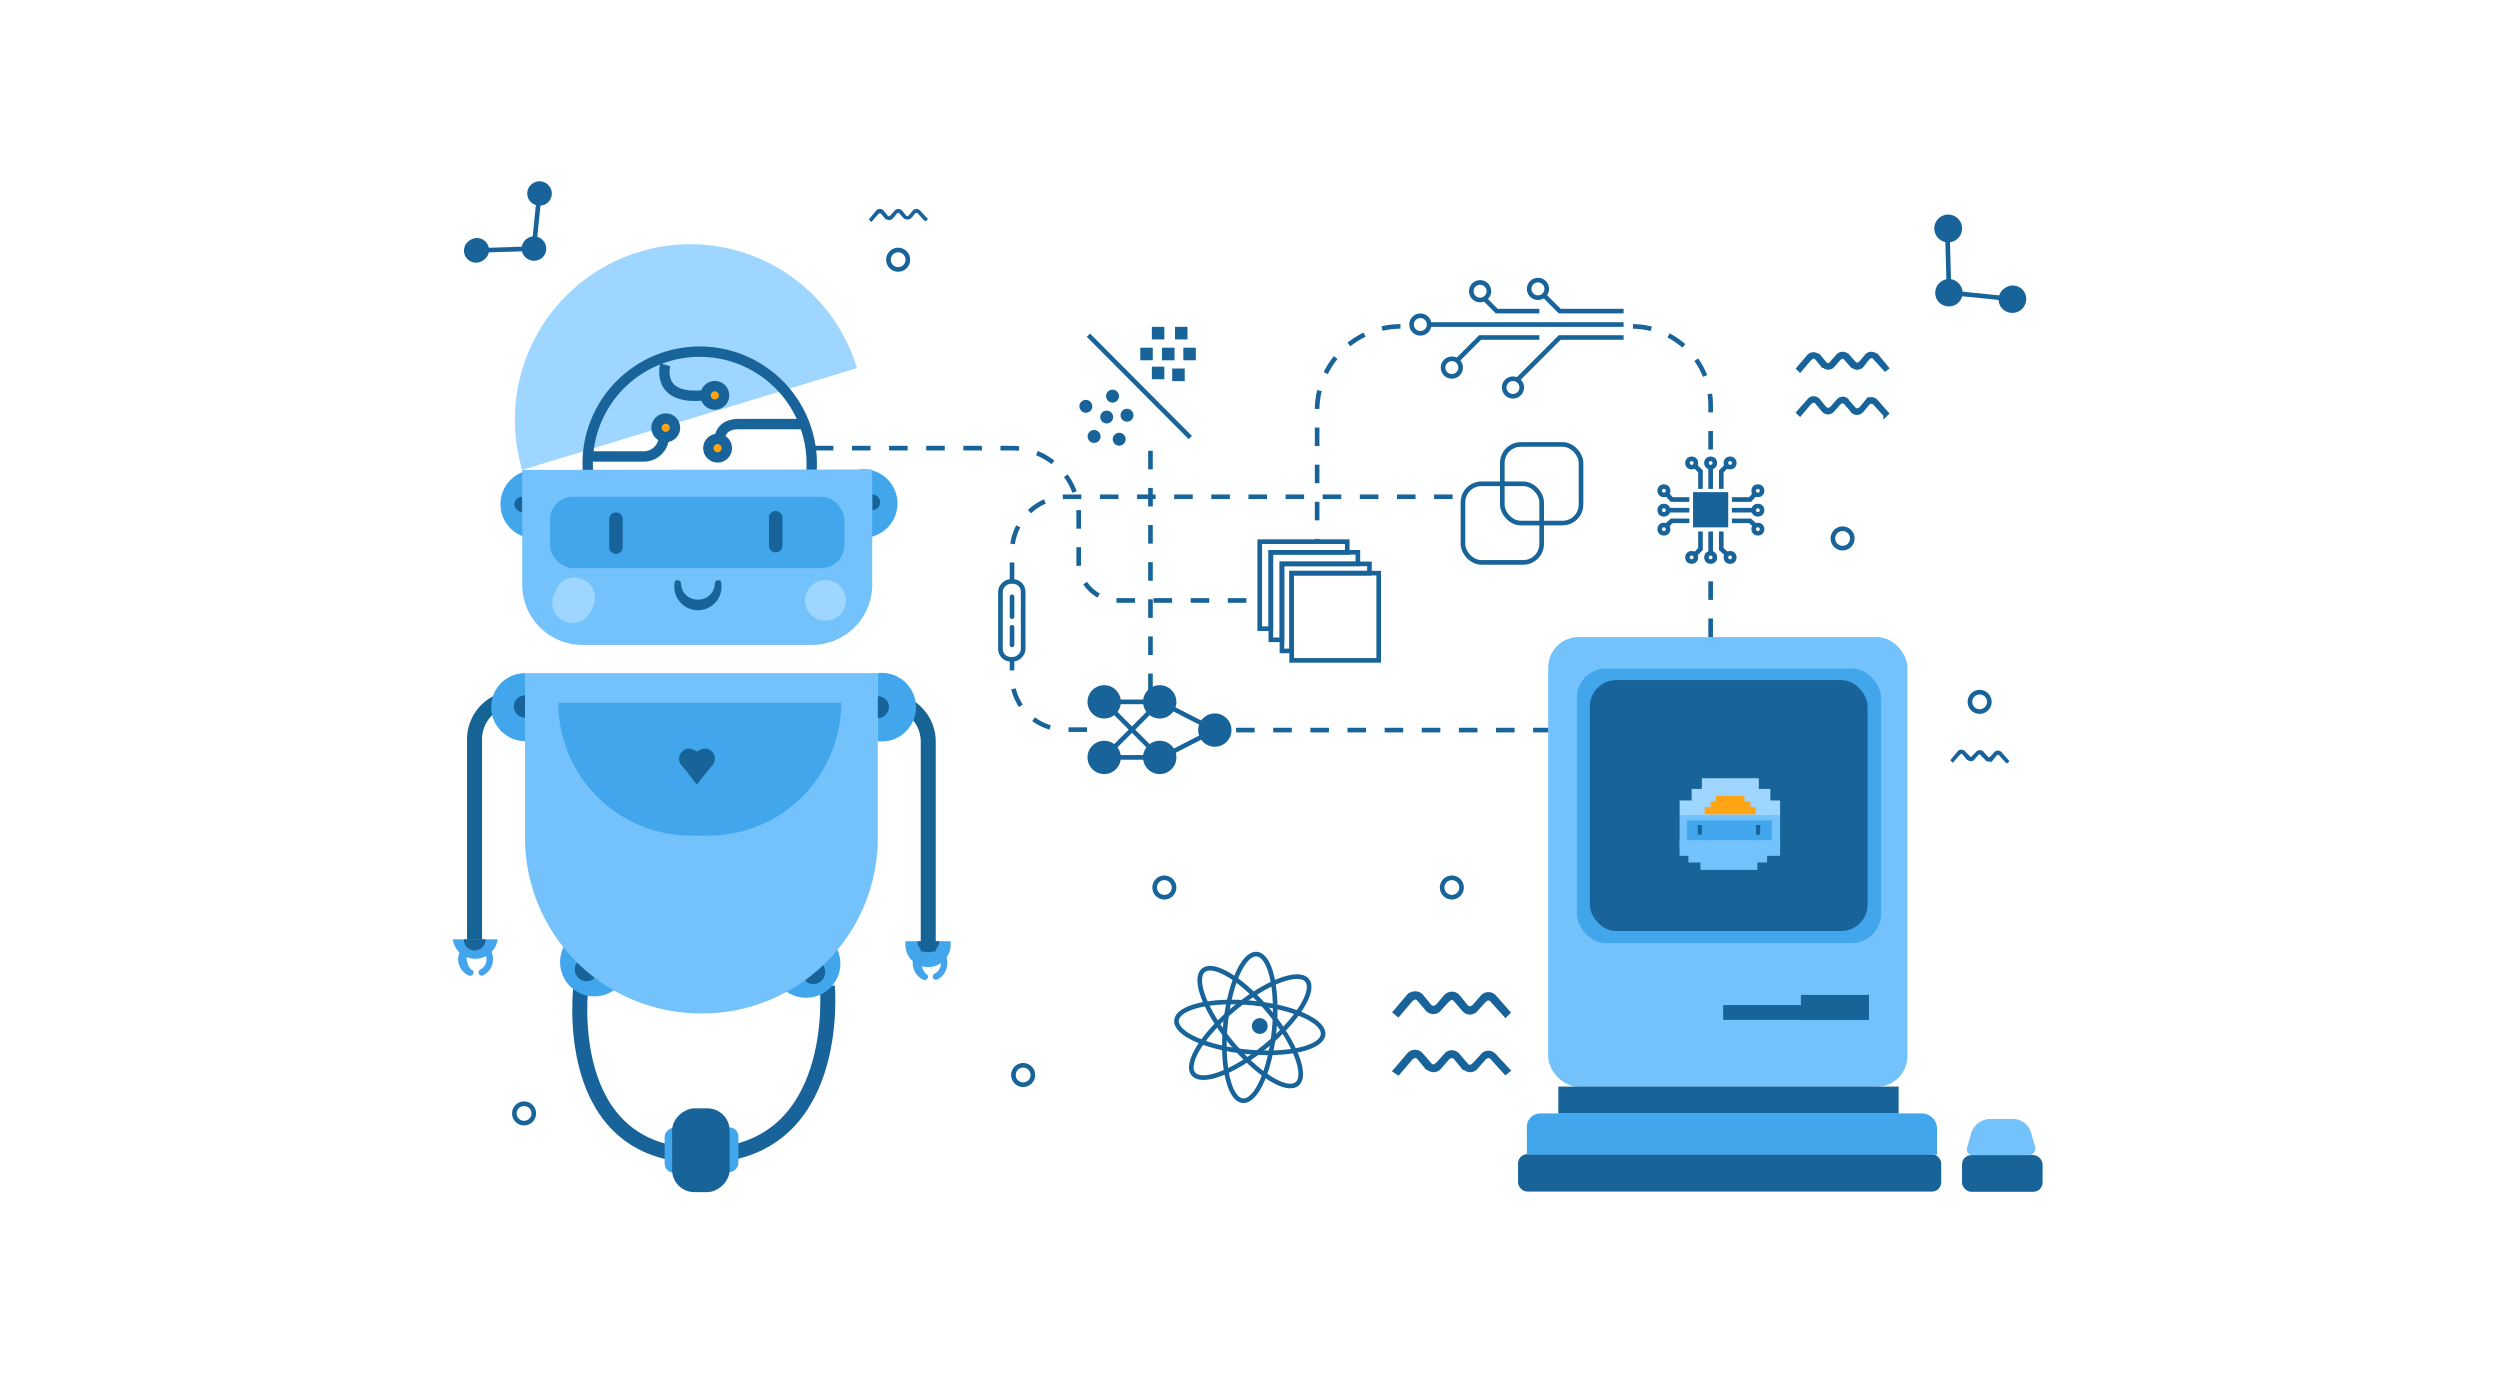 <svg id="Layer_1" data-name="Layer 1" xmlns="http://www.w3.org/2000/svg" viewBox="0 0 540 300"><defs><style>.cls-1{fill:#73c2fb;}.cls-14,.cls-2{fill:#186399;}.cls-3{fill:#42a6ed;}.cls-4{fill:#9ed6ff;}.cls-10,.cls-5{fill:#ffa514;}.cls-11,.cls-12,.cls-13,.cls-15,.cls-16,.cls-6,.cls-8,.cls-9{fill:none;}.cls-6{stroke:#166395;}.cls-10,.cls-11,.cls-12,.cls-13,.cls-14,.cls-15,.cls-6,.cls-8,.cls-9{stroke-miterlimit:10;}.cls-6,.cls-8{stroke-width:3.24px;}.cls-7{fill:#44a4eb;}.cls-10,.cls-11,.cls-12,.cls-13,.cls-14,.cls-15,.cls-16,.cls-8,.cls-9{stroke:#186399;}.cls-10,.cls-9{stroke-width:2.24px;}.cls-12{stroke-width:0.79px;}.cls-13{stroke-width:0.5px;}.cls-15{stroke-dasharray:4.01;}.cls-16{stroke-linecap:round;stroke-linejoin:round;}</style></defs><title>ML</title><rect class="cls-1" x="334.4" y="137.6" width="77.6" height="97.13" rx="6.6" ry="6.6"/><rect class="cls-2" x="336.6" y="234.7" width="73.5" height="5.84"/><rect class="cls-2" x="327.9" y="249.3" width="91.4" height="8.08" rx="2" ry="2"/><path class="cls-3" d="M332.6,240.5h82.5a3.3,3.3,0,0,1,3.3,3.3v5.6a0,0,0,0,1,0,0H329.8a0,0,0,0,1,0,0v-6.1A2.9,2.9,0,0,1,332.6,240.5Z"/><rect class="cls-2" x="423.8" y="249.5" width="17.4" height="7.93" rx="2" ry="2"/><path class="cls-1" d="M438.2,249.5H426.1a1.2,1.2,0,0,1-1.2-1.6l.8-2.9a4.4,4.4,0,0,1,4.2-3.3h4.9a4.1,4.1,0,0,1,3.9,2.9l.9,3.2A1.4,1.4,0,0,1,438.2,249.5Z"/><rect class="cls-3" x="340.6" y="144.4" width="65.7" height="59.3" rx="6.3" ry="6.3"/><rect class="cls-2" x="343.4" y="146.9" width="60" height="54.2" rx="5.7" ry="5.7"/><rect class="cls-2" x="372.2" y="217.1" width="31.5" height="3.19"/><rect class="cls-2" x="389" y="214.9" width="14.7" height="5.31"/><rect class="cls-1" x="362.8" y="176" width="21.7" height="7.38"/><rect class="cls-3" x="364.4" y="177.2" width="18.3" height="4.26"/><rect class="cls-4" x="362.8" y="172.9" width="21.7" height="3.16"/><rect class="cls-1" x="362.8" y="181.7" width="21.7" height="3.16"/><rect class="cls-4" x="365.4" y="170.4" width="17" height="3.16"/><rect class="cls-4" x="367.6" y="168.1" width="12.3" height="3.16"/><rect class="cls-5" x="368.2" y="174.3" width="11" height="1.6"/><rect class="cls-5" x="369.5" y="173.1" width="8.6" height="1.6"/><rect class="cls-5" x="370.6" y="171.9" width="6.2" height="1.6"/><rect class="cls-1" x="364.8" y="183.1" width="17" height="3.16" transform="translate(746.5 369.4) rotate(180)"/><rect class="cls-1" x="367.3" y="184.7" width="12.3" height="3.16" transform="translate(746.9 372.6) rotate(180)"/><rect class="cls-2" x="366.7" y="178.2" width="0.9" height="2.08"/><rect class="cls-2" x="379.3" y="178.2" width="0.9" height="2.08"/><path class="cls-6" d="M102.5,205V159.7a8.9,8.9,0,0,1,8.9-8.9"/><path class="cls-3" d="M115.5,116.3a7.4,7.4,0,0,1,0-14.8"/><path class="cls-2" d="M112.8,110.6a1.8,1.8,0,0,1-1.7-1.7,1.7,1.7,0,0,1,1.7-1.6"/><path class="cls-3" d="M205.3,203.3a4.9,4.9,0,1,1-9.7,0"/><path class="cls-3" d="M107.5,202.9a4.9,4.9,0,0,1-9.7,0"/><path class="cls-3" d="M113.4,160.1a7.4,7.4,0,0,1-7.3-7.4,7.3,7.3,0,0,1,7.3-7.3"/><path class="cls-7" d="M104.5,210.6c3.5-2,2.1-7.6-2.1-7.3a3.9,3.9,0,0,0-1.2,7.4c.8.4,1.6-.8.7-1.2s-2.2-4.4.5-4.8,3.7,3.4,1.4,4.7a.7.7,0,1,0,.7,1.2Z"/><path class="cls-7" d="M202.6,211.5c3.5-2,2.2-7.6-2-7.3a3.9,3.9,0,0,0-1.2,7.4c.8.4,1.5-.8.7-1.2s-2.3-4.4.4-4.8,3.8,3.4,1.4,4.7a.7.7,0,1,0,.7,1.2Z"/><path class="cls-2" d="M113.4,150.2a2.4,2.4,0,0,0,0,4.8"/><path class="cls-2" d="M100.2,202.9a2.3,2.3,0,0,0,2.3,2.4,2.4,2.4,0,0,0,2.4-2.4"/><path class="cls-2" d="M198.2,203.3a2.3,2.3,0,0,0,2.3,2.4,2.4,2.4,0,0,0,2.4-2.4"/><path class="cls-8" d="M125.5,212.8s-4.8,36.8,25.9,36.8S178.7,213,178.7,213"/><rect class="cls-3" x="140.7" y="246.4" width="9.7" height="3.94" rx="2" ry="2" transform="translate(393.9 102.9) rotate(90)"/><rect class="cls-3" x="152.6" y="246.4" width="9.7" height="3.94" rx="2" ry="2" transform="translate(405.9 90.9) rotate(90)"/><rect class="cls-2" x="142.4" y="242.3" width="18.1" height="12.42" rx="4.8" ry="4.8" transform="translate(399.9 97) rotate(90)"/><path class="cls-4" d="M112.8,101.5a37.9,37.9,0,0,1,25.3-47.1h0a37.6,37.6,0,0,1,47,25.1"/><path class="cls-3" d="M133,213.6a7.4,7.4,0,0,1-10.4-10.4"/><path class="cls-2" d="M128.5,211.2a2.5,2.5,0,0,1-3.6-3.6"/><path class="cls-3" d="M179.9,203.5a7.4,7.4,0,0,1-10.4,10.4"/><path class="cls-2" d="M177.5,208.1a2.7,2.7,0,0,1,0,3.7,2.5,2.5,0,0,1-3.6,0"/><path class="cls-1" d="M113.4,145.4h76.2a0,0,0,0,1,0,0V181a37.9,37.9,0,0,1-37.9,37.9h-.3a38,38,0,0,1-38-38V145.4A0,0,0,0,1,113.4,145.4Z"/><path class="cls-6" d="M191.6,151.3h0a8.9,8.9,0,0,1,8.9,8.9v45.3h0"/><path class="cls-3" d="M189.6,145.4a7.4,7.4,0,1,1,0,14.7"/><path class="cls-2" d="M189.6,150.4a2.3,2.3,0,0,1,2.4,2.3,2.4,2.4,0,0,1-2.4,2.4"/><path class="cls-3" d="M185.6,101.4a7.4,7.4,0,1,1,0,14.7"/><path class="cls-2" d="M188.4,106.8a1.7,1.7,0,0,1,0,3.4"/><path class="cls-9" d="M175.3,101.8v-.3a24.2,24.2,0,1,0-48.3.4"/><path class="cls-9" d="M143.7,78.8s-2.3,8,9,6.5"/><path class="cls-9" d="M173.7,91.6H159.5c-4.7,0-4.1,4.2-4.1,4.2"/><path class="cls-9" d="M127.5,98.6h11.7a4.4,4.4,0,0,0,4.2-4.8"/><circle class="cls-10" cx="155" cy="96.8" r="2"/><circle class="cls-10" cx="143.8" cy="92.4" r="2"/><circle class="cls-10" cx="154.4" cy="85.4" r="2"/><path class="cls-1" d="M188.4,101.4v24.9a13,13,0,0,1-13,13H125.8a13,13,0,0,1-13-13V101.5"/><rect class="cls-3" x="118.8" y="107.3" width="63.6" height="15.42" rx="5" ry="5"/><path class="cls-2" d="M131.6,111.8v6.7a1.5,1.5,0,0,0,2.9,0v-6.7a1.5,1.5,0,0,0-2.9,0Z"/><path class="cls-2" d="M166.1,111.5v6.7a1.5,1.5,0,0,0,2.9,0v-6.7a1.5,1.5,0,0,0-2.9,0Z"/><path class="cls-3" d="M120.7,151.8h61a0,0,0,0,1,0,0v0a28.7,28.7,0,0,1-28.7,28.7h-3.7a28.7,28.7,0,0,1-28.7-28.7v0a0,0,0,0,1,0,0Z"/><path class="cls-2" d="M154.4,126c-.2,4.7-7.1,4.7-7.3,0-.1-.9-1.5-.9-1.4,0a5.1,5.1,0,1,0,10.1,0c.1-.9-1.3-.9-1.4,0Z"/><path class="cls-4" d="M119.9,127.9a4.4,4.4,0,1,0,8,3.5,4.4,4.4,0,1,0-8-3.5Z"/><path class="cls-4" d="M174.3,127.9a4.3,4.3,0,0,0,2.3,5.8,4.4,4.4,0,0,0,5.8-2.3,4.5,4.5,0,0,0-2.4-5.8A4.4,4.4,0,0,0,174.3,127.9Z"/><path class="cls-2" d="M152.5,161.7a2.2,2.2,0,0,1,1.4,3.6l-1.1,1.3-2.3,2.9-2.2-2.9-1.1-1.3a2.2,2.2,0,0,1,1.4-3.6h.2a2.9,2.9,0,0,1,1.8.7,2.4,2.4,0,0,1,1.7-.7Z"/><rect class="cls-2" x="365.7" y="106.3" width="7.6" height="7.61"/><polyline class="cls-11" points="367.3 105.6 367.3 101.8 366.1 100.6"/><line class="cls-11" x1="369.5" y1="100.9" x2="369.5" y2="105.6"/><polyline class="cls-11" points="371.8 105.6 371.8 101.8 373.1 100.5"/><circle class="cls-11" cx="365.4" cy="100" r="0.9"/><circle class="cls-11" cx="373.7" cy="100" r="0.9"/><circle class="cls-11" cx="369.5" cy="100" r="0.9"/><polyline class="cls-11" points="367.3 114.8 367.3 118.6 366.1 119.8"/><line class="cls-11" x1="369.5" y1="119.5" x2="369.5" y2="114.8"/><polyline class="cls-11" points="371.8 114.8 371.8 118.6 373.1 119.8"/><circle class="cls-11" cx="365.4" cy="120.4" r="0.9"/><circle class="cls-11" cx="373.7" cy="120.4" r="0.9"/><circle class="cls-11" cx="369.5" cy="120.4" r="0.9"/><polyline class="cls-11" points="364.9 112.5 361.1 112.5 359.9 113.6"/><line class="cls-11" x1="360.2" y1="110.2" x2="364.9" y2="110.2"/><polyline class="cls-11" points="364.9 107.9 361.1 107.9 359.9 106.6"/><circle class="cls-11" cx="359.4" cy="114.3" r="0.9"/><circle class="cls-11" cx="359.4" cy="106" r="0.9"/><circle class="cls-11" cx="359.4" cy="110.2" r="0.9"/><polyline class="cls-11" points="374.1 112.5 378 112.5 379.2 113.6"/><line class="cls-11" x1="378.8" y1="110.2" x2="374.1" y2="110.2"/><polyline class="cls-11" points="374.1 107.9 378 107.9 379.2 106.6"/><circle class="cls-11" cx="379.7" cy="114.3" r="0.9"/><circle class="cls-11" cx="379.7" cy="106" r="0.9"/><circle class="cls-11" cx="379.7" cy="110.2" r="0.9"/><polygon class="cls-11" points="291 117 291 119.3 274.5 119.3 274.5 135.8 272.1 135.8 272.1 117 291 117"/><polygon class="cls-11" points="293.3 119.3 293.3 121.8 276.9 121.8 276.9 138.2 274.5 138.2 274.5 119.3 293.3 119.3"/><polygon class="cls-11" points="295.8 121.8 295.8 123.8 279 123.8 279 140.6 276.9 140.6 276.9 121.8 295.8 121.8"/><rect class="cls-11" x="279" y="123.8" width="18.8" height="18.84"/><circle class="cls-2" cx="238.5" cy="151.6" r="3.6"/><circle class="cls-2" cx="238.5" cy="163.6" r="3.6"/><circle class="cls-2" cx="250.5" cy="151.6" r="3.6"/><circle class="cls-2" cx="262.4" cy="157.7" r="3.6"/><circle class="cls-2" cx="250.5" cy="163.6" r="3.6"/><polyline class="cls-11" points="250.5 163.6 238.5 151.6 250.5 151.6 262.4 157.7 250.9 163.6 238.5 163.6 250.5 151.6"/><path class="cls-12" d="M407.6,89.3l-.4.4c0-.1-2.3-2.6-2.3-2.6a.9.9,0,0,0-1.2-.1h-.1l-1.4,1.7a1.4,1.4,0,0,1-2,.2c0-.1-.1-.1-.1-.2l-1.5-1.7a.8.8,0,0,0-1.1-.1h-.1l-1.5,1.7a1.3,1.3,0,0,1-1.9.2l-.2-.2-1.4-1.7a.9.9,0,0,0-1.2-.1h-.1l-2.3,2.7-.4-.4,2.3-2.6a1.3,1.3,0,0,1,1.9-.2l.2.2,1.4,1.7a.9.9,0,0,0,1.2.1h.1l1.5-1.7a1.3,1.3,0,0,1,1.9-.2c0,.1.1.1.1.2l1.5,1.7a.9.9,0,0,0,1.2.1h.1l1.4-1.7a1.3,1.3,0,0,1,1.9-.2l.2.2Z"/><path class="cls-12" d="M407.6,79.5l-.4.3-2.3-2.5a.8.8,0,0,0-1.2-.1h-.1L402.2,79a1.4,1.4,0,0,1-2,.1h-.1l-1.5-1.7a.7.7,0,0,0-1.1-.1h-.1L395.9,79a1.3,1.3,0,0,1-1.9.1h-.2l-1.4-1.7a.8.8,0,0,0-1.2-.1h-.1L388.8,80l-.4-.4,2.3-2.7a1.4,1.4,0,0,1,1.9-.1h.2l1.4,1.7a.8.8,0,0,0,1.2.1.1.1,0,0,0,.1-.1l1.5-1.7a1.4,1.4,0,0,1,1.9-.1h.1l1.5,1.7a.8.8,0,0,0,1.2.1h.1l1.4-1.7a1.4,1.4,0,0,1,1.9-.1h.2Z"/><path class="cls-11" d="M325.7,231.2l-.5.4-2.9-3.2a1.1,1.1,0,0,0-1.5-.1h-.1l-1.9,2.2a1.6,1.6,0,0,1-2.4.1h-.2l-1.8-2.2a1.1,1.1,0,0,0-1.5-.1h-.1l-1.9,2.2a1.6,1.6,0,0,1-2.4.1h-.2l-1.8-2.2a1.1,1.1,0,0,0-1.5-.1h-.1l-2.9,3.4-.6-.4,2.9-3.4a1.7,1.7,0,0,1,2.5-.2l.2.2,1.8,2.1a1,1,0,0,0,1.5.1h.1l1.9-2.1a1.6,1.6,0,0,1,2.4-.2c.1,0,.1.1.2.2l1.8,2.1a1,1,0,0,0,1.5.1h.1l1.9-2.1a1.6,1.6,0,0,1,2.4-.2l.2.2Z"/><path class="cls-11" d="M325.7,218.7l-.5.5-2.9-3.2a1,1,0,0,0-1.5-.1h-.1l-1.9,2.1a1.6,1.6,0,0,1-2.4.2l-.2-.2-1.8-2.1a1,1,0,0,0-1.5-.1h-.1l-1.9,2.1a1.6,1.6,0,0,1-2.4.2c-.1,0-.1-.1-.2-.2l-1.8-2.1a1,1,0,0,0-1.5-.1h-.1l-2.9,3.4-.6-.5,2.9-3.4a1.9,1.9,0,0,1,2.5-.2.2.2,0,0,0,.2.2l1.8,2.2a1.1,1.1,0,0,0,1.5.1h.1l1.9-2.2a1.7,1.7,0,0,1,2.4-.2l.2.2,1.8,2.2a1.1,1.1,0,0,0,1.5.1h.1l1.9-2.2a1.7,1.7,0,0,1,2.4-.2c.1.1.1.2.2.2Z"/><path class="cls-13" d="M433.7,164.4l-.2.2c-.1,0-1.5-1.6-1.5-1.6a.6.6,0,0,0-.8-.1h0l-.9,1.1a.9.9,0,0,1-1.3,0h0l-1-1.1a.5.5,0,0,0-.7-.1h-.1l-.9,1.1a.8.8,0,0,1-1.2,0H425l-.9-1.1a.6.6,0,0,0-.8-.1h0l-1.5,1.7-.2-.2,1.4-1.7a.8.8,0,0,1,1.2-.1c.1,0,.1,0,.1.1l1,1a.4.4,0,0,0,.7.1h0l1-1a.8.8,0,0,1,1.2-.1.1.1,0,0,1,.1.1l.9,1a.4.4,0,0,0,.7.1h.1l.9-1a.8.8,0,0,1,1.2-.1c.1,0,.1,0,.1.1Z"/><path class="cls-13" d="M200.1,47.3l-.2.2c-.1,0-1.5-1.6-1.5-1.6a.8.8,0,0,0-.8-.1h0l-.9,1.1a1.1,1.1,0,0,1-1.3.1h0l-1-1.1a.6.6,0,0,0-.7-.1.1.1,0,0,1-.1.1l-.9,1.1a.9.9,0,0,1-1.2.1h-.1l-.9-1.1a.8.8,0,0,0-.8-.1h0l-1.5,1.7-.2-.2,1.4-1.7a.8.8,0,0,1,1.2-.1.1.1,0,0,1,.1.1l.9,1.1a.6.6,0,0,0,.8,0h0l1-1.1a.8.8,0,0,1,1.2-.1.1.1,0,0,0,.1.1l.9,1.1a.5.5,0,0,0,.7,0h.1l.9-1.1a.8.8,0,0,1,1.2-.1.1.1,0,0,1,.1.1Z"/><circle class="cls-2" cx="240.3" cy="85.6" r="1.4" transform="translate(-9.4 137.7) rotate(-31.4)"/><circle class="cls-2" cx="235.5" cy="87.9" r="1.4" transform="matrix(0.85, -0.52, 0.52, 0.85, -11.34, 135.51)"/><circle class="cls-2" cx="244.4" cy="89.8" r="1.4" transform="matrix(0.85, -0.52, 0.52, 0.85, -11, 140.45)"/><circle class="cls-2" cx="240" cy="90.2" r="1.4" transform="matrix(0.85, -0.52, 0.52, 0.85, -11.86, 138.21)"/><circle class="cls-2" cx="241.7" cy="94.9" r="1.4" transform="translate(-14 139.8) rotate(-31.4)"/><circle class="cls-2" cx="236.3" cy="94.3" r="1.4" transform="translate(-14.5 136.9) rotate(-31.4)"/><line class="cls-11" x1="235.1" y1="72.4" x2="257.1" y2="94.5"/><rect class="cls-2" x="246.3" y="75.1" width="2.7" height="2.72"/><rect class="cls-2" x="248.8" y="70.6" width="2.7" height="2.72"/><rect class="cls-2" x="251" y="75.1" width="2.7" height="2.72"/><rect class="cls-2" x="248.8" y="79.2" width="2.7" height="2.72"/><rect class="cls-2" x="253.2" y="79.6" width="2.7" height="2.72"/><rect class="cls-2" x="255.6" y="75.1" width="2.7" height="2.72"/><rect class="cls-2" x="253.8" y="70.6" width="2.7" height="2.72"/><rect class="cls-11" x="324.5" y="96" width="17" height="16.98" rx="4" ry="4"/><rect class="cls-11" x="316" y="104.5" width="17" height="16.98" rx="4" ry="4"/><path class="cls-14" d="M423,61.9a2.4,2.4,0,0,0-3.4-.7,2.5,2.5,0,0,0-.7,3.4,2.5,2.5,0,0,0,3.4.7A2.4,2.4,0,0,0,423,61.9Z"/><path class="cls-14" d="M436.8,63.3a2.4,2.4,0,0,0-3.4-.7,2.4,2.4,0,0,0-.8,3.4,2.5,2.5,0,0,0,3.4.7A2.5,2.5,0,0,0,436.8,63.3Z"/><path class="cls-14" d="M422.6,47.6a2.5,2.5,0,0,0-4.1,2.7,2.5,2.5,0,1,0,4.1-2.7Z"/><polyline class="cls-11" points="420.6 49 421 63.2 434.7 64.6"/><path class="cls-14" d="M114.2,51.9a2.1,2.1,0,0,0-.7,2.9,2.2,2.2,0,0,0,3,.7,2.1,2.1,0,0,0,.6-3A2.1,2.1,0,0,0,114.2,51.9Z"/><path class="cls-14" d="M115.4,40a2.1,2.1,0,0,0-.7,2.9,2.2,2.2,0,0,0,3,.7,2.1,2.1,0,0,0,.6-3A2.1,2.1,0,0,0,115.4,40Z"/><path class="cls-14" d="M101.8,52.3a2.1,2.1,0,1,0,2.3,3.5,2.1,2.1,0,0,0,.7-2.9A2.1,2.1,0,0,0,101.8,52.3Z"/><polyline class="cls-11" points="103 54.1 115.3 53.7 116.5 41.8"/><line class="cls-11" x1="308.7" y1="70.1" x2="350.7" y2="70.1"/><polyline class="cls-11" points="332.5 67.2 323.3 67.2 320.7 64.6"/><polyline class="cls-11" points="332.5 72.9 319.7 72.9 314.7 77.9"/><polyline class="cls-11" points="350.7 67.2 336.9 67.2 333.5 63.8"/><polyline class="cls-11" points="350.7 72.9 336.9 72.9 327.9 81.9"/><circle class="cls-11" cx="306.8" cy="70.1" r="1.9"/><circle class="cls-11" cx="313.6" cy="79.4" r="1.9"/><circle class="cls-11" cx="319.7" cy="62.9" r="1.9"/><circle class="cls-11" cx="332.2" cy="62.4" r="1.9"/><circle class="cls-11" cx="326.8" cy="83.7" r="1.9"/><path class="cls-15" d="M369.5,97.1V87.5a17,17,0,0,0-17-17h0"/><line class="cls-15" x1="369.5" y1="137.6" x2="369.5" y2="122.4"/><path class="cls-15" d="M302.5,70.5h0a18.1,18.1,0,0,0-18,18V117"/><line class="cls-15" x1="248.5" y1="149.5" x2="248.5" y2="95.5"/><rect class="cls-16" x="210.2" y="131.6" width="16.8" height="4.9" rx="2.2" ry="2.2" transform="translate(84.5 352.6) rotate(-90)"/><line class="cls-16" x1="218.6" y1="133.2" x2="218.6" y2="128.9"/><line class="cls-16" x1="218.6" y1="139.3" x2="218.6" y2="135.5"/><path class="cls-15" d="M176,96.8h42.6A14.5,14.5,0,0,1,233,111.2v10.1a8.4,8.4,0,0,0,8.3,8.4h30.8"/><path class="cls-15" d="M218.6,125.5v-6.2a11.9,11.9,0,0,1,11.9-12h85"/><path class="cls-15" d="M234.8,157.6h-4.6A11.5,11.5,0,0,1,218.6,146v-3.3"/><circle class="cls-11" cx="194" cy="56.1" r="2.1"/><circle class="cls-11" cx="427.6" cy="151.6" r="2.1"/><circle class="cls-11" cx="251.5" cy="191.7" r="2.1"/><circle class="cls-11" cx="221" cy="232.2" r="2.1"/><circle class="cls-11" cx="398" cy="116.3" r="2.1"/><circle class="cls-11" cx="113.2" cy="240.5" r="2.1"/><circle class="cls-11" cx="313.6" cy="191.7" r="2.1"/><line class="cls-15" x1="267" y1="157.7" x2="334.4" y2="157.7"/><ellipse class="cls-11" cx="270" cy="222" rx="15.9" ry="5.3" transform="translate(23.1 469.4) rotate(-84.5)"/><ellipse class="cls-11" cx="270" cy="222" rx="5.3" ry="15.9" transform="translate(-79.5 222.3) rotate(-39.5)"/><ellipse class="cls-11" cx="270" cy="222" rx="15.9" ry="5.3" transform="translate(-79.5 222.3) rotate(-39.5)"/><ellipse class="cls-11" cx="270" cy="222" rx="5.3" ry="15.9" transform="translate(23.1 469.4) rotate(-84.5)"/><circle class="cls-2" cx="270" cy="222" r="1.7" transform="matrix(0.1, -1, 1, 0.1, 23.11, 469.42)"/></svg>